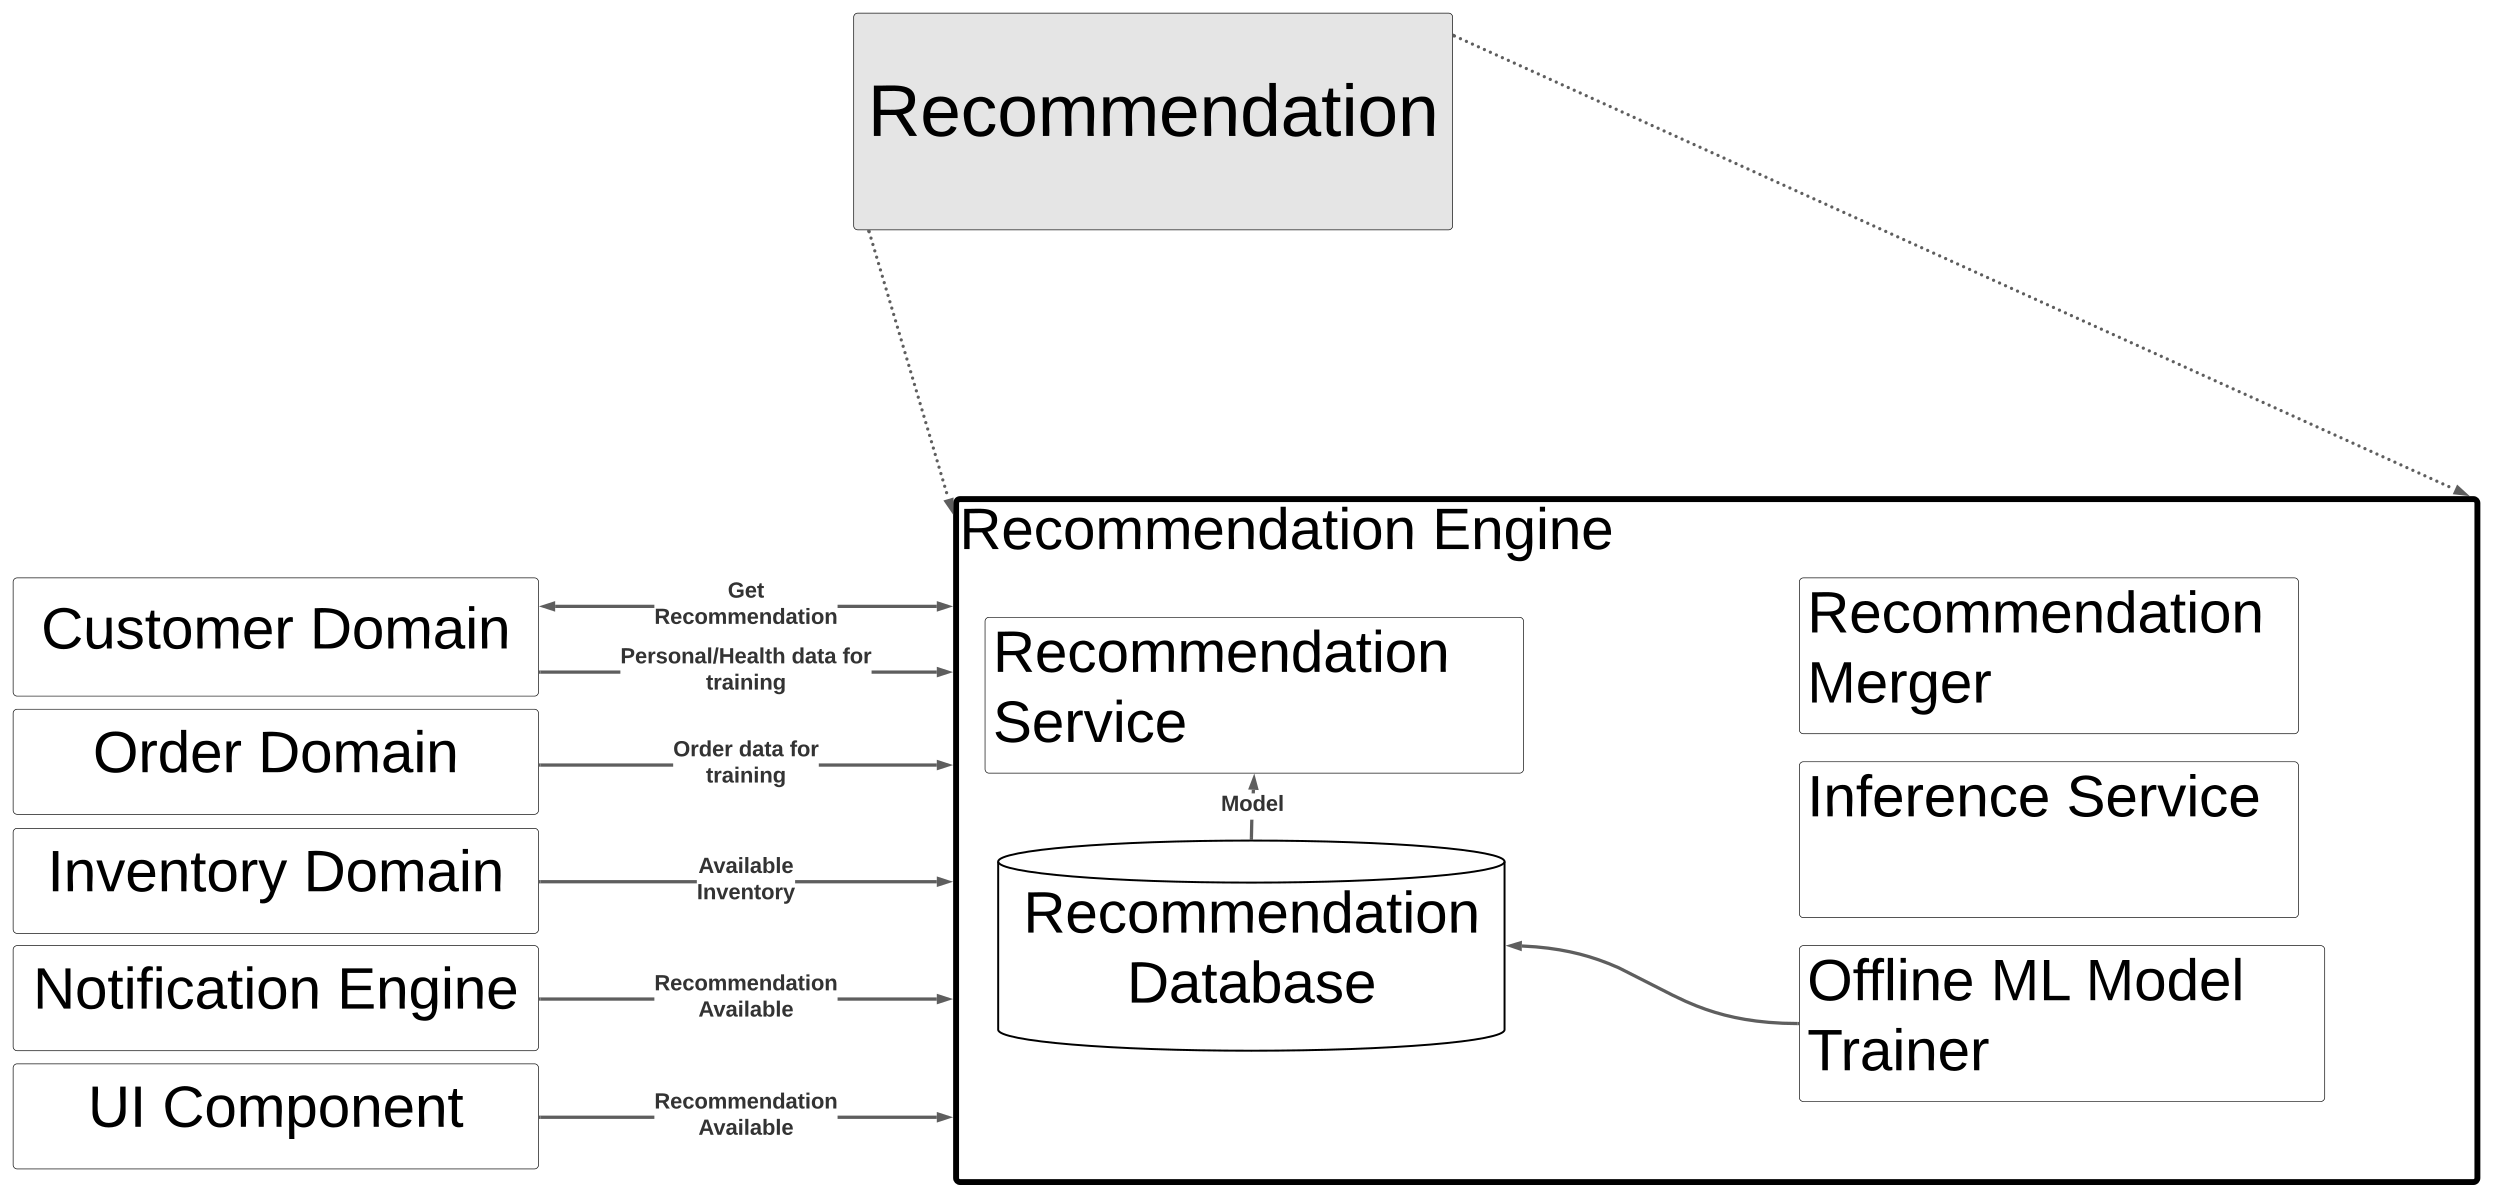 <svg xmlns="http://www.w3.org/2000/svg" xmlns:xlink="http://www.w3.org/1999/xlink" xmlns:lucid="lucid" width="3806.92" height="1820"><g transform="translate(-24340 -15000)" lucid:page-tab-id="WvEKCLo4aHby"><path d="M24000 15000h4500v2000h-4500z" fill="#fff"/><path d="M25640 15026c0-3.3 2.7-6 6-6h900c3.3 0 6 2.7 6 6v318c0 3.3-2.7 6-6 6h-900c-3.3 0-6-2.7-6-6z" stroke="#000" fill="#e5e5e5"/><use xlink:href="#a" transform="matrix(1,0,0,1,25652,15032) translate(9.432 174.951)"/><path d="M25795.9 15766c0-3.3 2.67-6 6-6h2304.6c3.3 0 6 2.7 6 6v1028c0 3.3-2.7 6-6 6h-2304.6c-3.33 0-6-2.7-6-6z" stroke="#000" stroke-width="9" fill="#fff" fill-opacity="0"/><use xlink:href="#b" transform="matrix(1,0,0,1,25800.887,15765) translate(0 71.111)"/><use xlink:href="#c" transform="matrix(1,0,0,1,25800.887,15765) translate(720 71.111)"/><path d="M25665.96 15352.9c0 1.38-1.12 2.5-2.5 2.5s-2.5-1.12-2.5-2.5 1.12-2.5 2.5-2.5 2.5 1.12 2.5 2.5zm2.88 9.7c0 1.37-1.12 2.5-2.5 2.5s-2.5-1.13-2.5-2.5c0-1.4 1.12-2.5 2.5-2.5s2.5 1.1 2.5 2.5zm2.88 9.68c0 1.38-1.12 2.5-2.5 2.5s-2.5-1.12-2.5-2.5c0-1.4 1.12-2.5 2.5-2.5s2.5 1.1 2.5 2.5zm2.88 9.68c0 1.4-1.12 2.5-2.5 2.5s-2.5-1.1-2.5-2.5c0-1.38 1.12-2.5 2.5-2.5s2.5 1.12 2.5 2.5zm2.87 9.7c0 1.37-1.12 2.5-2.5 2.5s-2.5-1.13-2.5-2.5c0-1.4 1.12-2.5 2.5-2.5s2.5 1.1 2.5 2.5zm2.88 9.68c0 1.38-1.12 2.5-2.5 2.5s-2.5-1.12-2.5-2.5 1.12-2.5 2.5-2.5 2.5 1.12 2.5 2.5zm2.88 9.7c0 1.37-1.12 2.5-2.5 2.5s-2.5-1.13-2.5-2.5c0-1.4 1.12-2.5 2.5-2.5s2.5 1.1 2.5 2.5zm2.88 9.68c0 1.38-1.1 2.5-2.5 2.5-1.38 0-2.5-1.12-2.5-2.5s1.12-2.5 2.5-2.5c1.4 0 2.5 1.12 2.5 2.5zm2.88 9.7c0 1.37-1.12 2.5-2.5 2.5s-2.5-1.13-2.5-2.5c0-1.4 1.12-2.5 2.5-2.5s2.5 1.1 2.5 2.5zm2.88 9.68c0 1.38-1.12 2.5-2.5 2.5s-2.5-1.12-2.5-2.5 1.12-2.5 2.5-2.5 2.5 1.12 2.5 2.5zm2.88 9.7c0 1.37-1.12 2.5-2.5 2.5s-2.5-1.13-2.5-2.5c0-1.4 1.12-2.5 2.5-2.5s2.5 1.1 2.5 2.5zm2.87 9.68c0 1.38-1.1 2.5-2.5 2.5-1.37 0-2.5-1.12-2.5-2.5s1.13-2.5 2.5-2.5c1.4 0 2.5 1.12 2.5 2.5zm2.9 9.7c0 1.37-1.13 2.5-2.5 2.5-1.4 0-2.5-1.13-2.5-2.5 0-1.4 1.1-2.5 2.5-2.5 1.37 0 2.5 1.1 2.5 2.5zm2.87 9.68c0 1.38-1.12 2.5-2.5 2.5s-2.5-1.12-2.5-2.5 1.12-2.5 2.5-2.5 2.5 1.12 2.5 2.5zm2.88 9.7c0 1.37-1.12 2.5-2.5 2.5s-2.5-1.13-2.5-2.5c0-1.4 1.12-2.5 2.5-2.5s2.5 1.1 2.5 2.5zm2.87 9.68c0 1.38-1.12 2.5-2.5 2.5s-2.5-1.12-2.5-2.5 1.12-2.5 2.5-2.5 2.5 1.12 2.5 2.5zm2.88 9.7c0 1.37-1.12 2.5-2.5 2.5s-2.5-1.13-2.5-2.5c0-1.4 1.12-2.5 2.5-2.5s2.5 1.1 2.5 2.5zm2.88 9.67c0 1.4-1.12 2.5-2.5 2.5s-2.5-1.1-2.5-2.5c0-1.37 1.12-2.5 2.5-2.5s2.5 1.13 2.5 2.5zm2.88 9.7c0 1.38-1.12 2.5-2.5 2.5-1.4 0-2.5-1.12-2.5-2.5s1.1-2.5 2.5-2.5c1.38 0 2.5 1.12 2.5 2.5zm2.87 9.7c0 1.37-1.12 2.5-2.5 2.5s-2.5-1.13-2.5-2.5c0-1.4 1.12-2.5 2.5-2.5s2.5 1.1 2.5 2.5zm2.88 9.68c0 1.38-1.1 2.5-2.5 2.5-1.37 0-2.5-1.12-2.5-2.5s1.13-2.5 2.5-2.5c1.4 0 2.5 1.12 2.5 2.5zm2.9 9.7c0 1.37-1.13 2.5-2.5 2.5-1.4 0-2.5-1.13-2.5-2.5 0-1.4 1.1-2.5 2.5-2.5 1.37 0 2.5 1.1 2.5 2.5zm2.86 9.68c0 1.38-1.1 2.5-2.5 2.5-1.38 0-2.5-1.12-2.5-2.5s1.12-2.5 2.5-2.5c1.4 0 2.5 1.12 2.5 2.5zm2.88 9.7c0 1.37-1.12 2.5-2.5 2.5s-2.5-1.13-2.5-2.5c0-1.4 1.12-2.5 2.5-2.5s2.5 1.1 2.5 2.5zm2.88 9.68c0 1.38-1.12 2.5-2.5 2.5s-2.5-1.12-2.5-2.5 1.12-2.5 2.5-2.5 2.5 1.12 2.5 2.5zm2.88 9.7c0 1.37-1.12 2.5-2.5 2.5s-2.5-1.13-2.5-2.5c0-1.4 1.12-2.5 2.5-2.5s2.5 1.1 2.5 2.5zm2.87 9.68c0 1.38-1.12 2.5-2.5 2.5s-2.5-1.12-2.5-2.5 1.12-2.5 2.5-2.5 2.5 1.12 2.5 2.5zm2.88 9.7c0 1.37-1.12 2.5-2.5 2.5s-2.5-1.13-2.5-2.5c0-1.4 1.12-2.5 2.5-2.5s2.5 1.1 2.5 2.5zm2.88 9.68c0 1.38-1.12 2.5-2.5 2.5s-2.5-1.12-2.5-2.5 1.12-2.5 2.5-2.5 2.5 1.12 2.5 2.5zm2.88 9.7c0 1.37-1.1 2.5-2.5 2.5-1.37 0-2.5-1.13-2.5-2.5 0-1.4 1.13-2.5 2.5-2.5 1.4 0 2.5 1.1 2.5 2.5zm2.88 9.68c0 1.38-1.12 2.5-2.5 2.5s-2.5-1.12-2.5-2.5c0-1.4 1.12-2.5 2.5-2.5s2.5 1.1 2.5 2.5zm2.88 9.68c0 1.4-1.12 2.5-2.5 2.5s-2.5-1.1-2.5-2.5c0-1.38 1.12-2.5 2.5-2.5s2.5 1.12 2.5 2.5zm2.88 9.7c0 1.37-1.12 2.5-2.5 2.5s-2.5-1.13-2.5-2.5c0-1.4 1.12-2.5 2.5-2.5s2.5 1.1 2.5 2.5zm2.88 9.68c0 1.38-1.12 2.5-2.5 2.5-1.4 0-2.5-1.12-2.5-2.5s1.1-2.5 2.5-2.5c1.38 0 2.5 1.12 2.5 2.5zm2.87 9.7c0 1.37-1.13 2.5-2.5 2.5-1.4 0-2.5-1.13-2.5-2.5 0-1.4 1.1-2.5 2.5-2.5 1.37 0 2.5 1.1 2.5 2.5zm2.87 9.68c0 1.38-1.12 2.5-2.5 2.5s-2.5-1.12-2.5-2.5 1.12-2.5 2.5-2.5 2.5 1.12 2.5 2.5zm2.88 9.7c0 1.37-1.12 2.5-2.5 2.5s-2.5-1.13-2.5-2.5c0-1.4 1.12-2.5 2.5-2.5s2.5 1.1 2.5 2.5zm2.87 9.68c0 1.38-1.1 2.5-2.5 2.5-1.38 0-2.5-1.12-2.5-2.5s1.12-2.5 2.5-2.5c1.4 0 2.5 1.12 2.5 2.5zm2.88 9.7c0 1.37-1.12 2.5-2.5 2.5s-2.5-1.13-2.5-2.5c0-1.4 1.12-2.5 2.5-2.5s2.5 1.1 2.5 2.5zm2.88 9.68c0 1.38-1.12 2.5-2.5 2.5s-2.5-1.12-2.5-2.5 1.12-2.5 2.5-2.5 2.5 1.12 2.5 2.5zm2.88 9.7c0 1.37-1.12 2.5-2.5 2.5s-2.5-1.13-2.5-2.5c0-1.4 1.12-2.5 2.5-2.5s2.5 1.1 2.5 2.5zm2.87 9.68c0 1.38-1.12 2.5-2.5 2.5s-2.5-1.12-2.5-2.5 1.12-2.5 2.5-2.5 2.5 1.12 2.5 2.5z" fill="#5e5e5e"/><path d="M25665.88 15352.25l-4.8 1.42-.94-3.17h5.22z" fill="#5e5e5e"/><path d="M25789.08 15775.92l-8.5-12.36 8.9-2.64z" stroke="#5e5e5e" stroke-width="5" fill="#5e5e5e"/><path d="M26557.28 15054.74c0 1.4-1.12 2.5-2.5 2.5s-2.5-1.1-2.5-2.5c0-1.38 1.12-2.5 2.5-2.5s2.5 1.12 2.5 2.5zm9.12 4.14c0 1.38-1.12 2.5-2.5 2.5s-2.5-1.12-2.5-2.5 1.12-2.5 2.5-2.5 2.5 1.12 2.5 2.5zm9.12 4.13c0 1.4-1.12 2.5-2.5 2.5s-2.5-1.1-2.5-2.5c0-1.37 1.12-2.5 2.5-2.5s2.5 1.13 2.5 2.5zm9.13 4.15c0 1.38-1.12 2.5-2.5 2.5-1.4 0-2.5-1.12-2.5-2.5s1.1-2.5 2.5-2.5c1.38 0 2.5 1.12 2.5 2.5zm9.12 4.13c0 1.38-1.12 2.5-2.5 2.5s-2.5-1.12-2.5-2.5 1.12-2.5 2.5-2.5 2.5 1.12 2.5 2.5zm9.12 4.14c0 1.38-1.13 2.5-2.5 2.5-1.4 0-2.5-1.12-2.5-2.5s1.1-2.5 2.5-2.5c1.37 0 2.5 1.12 2.5 2.5zm9.1 4.13c0 1.38-1.1 2.5-2.5 2.5-1.37 0-2.5-1.12-2.5-2.5s1.13-2.5 2.5-2.5c1.4 0 2.5 1.12 2.5 2.5zm9.14 4.14c0 1.37-1.12 2.5-2.5 2.5s-2.5-1.13-2.5-2.5c0-1.4 1.12-2.5 2.5-2.5s2.5 1.1 2.5 2.5zm9.12 4.12c0 1.38-1.12 2.5-2.5 2.5s-2.5-1.12-2.5-2.5 1.12-2.5 2.5-2.5 2.5 1.12 2.5 2.5zm9.12 4.14c0 1.38-1.12 2.5-2.5 2.5s-2.5-1.12-2.5-2.5 1.12-2.5 2.5-2.5 2.5 1.12 2.5 2.5zm9.12 4.13c0 1.37-1.1 2.5-2.5 2.5-1.38 0-2.5-1.13-2.5-2.5 0-1.4 1.12-2.5 2.5-2.5 1.4 0 2.5 1.1 2.5 2.5zm9.13 4.13c0 1.38-1.12 2.5-2.5 2.5s-2.5-1.12-2.5-2.5 1.12-2.5 2.5-2.5 2.5 1.12 2.5 2.5zm9.12 4.13c0 1.38-1.12 2.5-2.5 2.5s-2.5-1.12-2.5-2.5 1.12-2.5 2.5-2.5 2.5 1.12 2.5 2.5zm9.12 4.14c0 1.38-1.12 2.5-2.5 2.5s-2.5-1.12-2.5-2.5 1.12-2.5 2.5-2.5 2.5 1.12 2.5 2.5zm9.13 4.13c0 1.38-1.12 2.5-2.5 2.5s-2.5-1.12-2.5-2.5 1.12-2.5 2.5-2.5 2.5 1.12 2.5 2.5zm9.12 4.14c0 1.38-1.12 2.5-2.5 2.5s-2.5-1.12-2.5-2.5c0-1.4 1.12-2.5 2.5-2.5s2.5 1.1 2.5 2.5zm9.12 4.13c0 1.38-1.12 2.5-2.5 2.5s-2.5-1.12-2.5-2.5 1.12-2.5 2.5-2.5 2.5 1.12 2.5 2.5zm9.12 4.13c0 1.4-1.12 2.5-2.5 2.5s-2.5-1.1-2.5-2.5c0-1.38 1.12-2.5 2.5-2.5s2.5 1.12 2.5 2.5zm9.13 4.14c0 1.38-1.13 2.5-2.5 2.5-1.4 0-2.5-1.12-2.5-2.5s1.1-2.5 2.5-2.5c1.37 0 2.5 1.12 2.5 2.5zm9.1 4.13c0 1.38-1.1 2.5-2.5 2.5-1.37 0-2.5-1.12-2.5-2.5s1.13-2.5 2.5-2.5c1.4 0 2.5 1.12 2.5 2.5zm9.13 4.14c0 1.38-1.12 2.5-2.5 2.5s-2.5-1.12-2.5-2.5 1.12-2.5 2.5-2.5 2.5 1.12 2.5 2.5zm9.13 4.13c0 1.38-1.12 2.5-2.5 2.5-1.4 0-2.5-1.12-2.5-2.5s1.1-2.5 2.5-2.5c1.38 0 2.5 1.12 2.5 2.5zm9.12 4.14c0 1.4-1.12 2.5-2.5 2.5s-2.5-1.1-2.5-2.5c0-1.37 1.12-2.5 2.5-2.5s2.5 1.13 2.5 2.5zm9.12 4.14c0 1.38-1.12 2.5-2.5 2.5s-2.5-1.12-2.5-2.5 1.12-2.5 2.5-2.5 2.5 1.12 2.5 2.5zm9.12 4.14c0 1.38-1.12 2.5-2.5 2.5s-2.5-1.12-2.5-2.5 1.12-2.5 2.5-2.5 2.5 1.12 2.5 2.5zm9.13 4.13c0 1.4-1.12 2.5-2.5 2.5s-2.5-1.1-2.5-2.5c0-1.37 1.12-2.5 2.5-2.5s2.5 1.13 2.5 2.5zm9.12 4.15c0 1.38-1.12 2.5-2.5 2.5s-2.5-1.12-2.5-2.5 1.12-2.5 2.5-2.5 2.5 1.12 2.5 2.5zm9.12 4.13c0 1.38-1.13 2.5-2.5 2.5-1.4 0-2.5-1.12-2.5-2.5s1.1-2.5 2.5-2.5c1.37 0 2.5 1.12 2.5 2.5zm9.1 4.14c0 1.38-1.1 2.5-2.5 2.5-1.37 0-2.5-1.12-2.5-2.5s1.13-2.5 2.5-2.5c1.4 0 2.5 1.12 2.5 2.5zm9.14 4.13c0 1.38-1.12 2.5-2.5 2.5s-2.5-1.12-2.5-2.5 1.12-2.5 2.5-2.5 2.5 1.12 2.5 2.5zm9.12 4.14c0 1.37-1.12 2.5-2.5 2.5s-2.5-1.13-2.5-2.5c0-1.4 1.12-2.5 2.5-2.5s2.5 1.1 2.5 2.5zm9.12 4.12c0 1.38-1.12 2.5-2.5 2.5s-2.5-1.12-2.5-2.5 1.12-2.5 2.5-2.5 2.5 1.12 2.5 2.5zm9.13 4.14c0 1.38-1.1 2.5-2.5 2.5-1.37 0-2.5-1.12-2.5-2.5 0-1.4 1.13-2.5 2.5-2.5 1.4 0 2.5 1.1 2.5 2.5zm9.13 4.13c0 1.37-1.12 2.5-2.5 2.5s-2.5-1.13-2.5-2.5c0-1.4 1.12-2.5 2.5-2.5s2.5 1.1 2.5 2.5zm9.12 4.12c0 1.4-1.12 2.5-2.5 2.5s-2.5-1.1-2.5-2.5c0-1.38 1.12-2.5 2.5-2.5s2.5 1.12 2.5 2.5zm9.12 4.14c0 1.38-1.12 2.5-2.5 2.5s-2.5-1.12-2.5-2.5 1.12-2.5 2.5-2.5 2.5 1.12 2.5 2.5zm9.13 4.13c0 1.37-1.12 2.5-2.5 2.5s-2.5-1.13-2.5-2.5c0-1.4 1.12-2.5 2.5-2.5s2.5 1.1 2.5 2.5zm9.12 4.13c0 1.38-1.12 2.5-2.5 2.5s-2.5-1.12-2.5-2.5 1.12-2.5 2.5-2.5 2.5 1.12 2.5 2.5zm9.12 4.13c0 1.38-1.12 2.5-2.5 2.5s-2.5-1.12-2.5-2.5 1.12-2.5 2.5-2.5 2.5 1.12 2.5 2.5zm9.13 4.14c0 1.38-1.12 2.5-2.5 2.5-1.4 0-2.5-1.12-2.5-2.5s1.1-2.5 2.5-2.5c1.38 0 2.5 1.12 2.5 2.5zm9.12 4.13c0 1.38-1.13 2.5-2.5 2.5-1.4 0-2.5-1.12-2.5-2.5s1.1-2.5 2.5-2.5c1.37 0 2.5 1.12 2.5 2.5zm9.1 4.14c0 1.38-1.1 2.5-2.5 2.5-1.37 0-2.5-1.12-2.5-2.5s1.13-2.5 2.5-2.5c1.4 0 2.5 1.12 2.5 2.5zm9.13 4.13c0 1.38-1.12 2.5-2.5 2.5s-2.5-1.12-2.5-2.5 1.12-2.5 2.5-2.5 2.5 1.12 2.5 2.5zm9.13 4.14c0 1.38-1.12 2.5-2.5 2.5s-2.5-1.12-2.5-2.5 1.12-2.5 2.5-2.5 2.5 1.12 2.5 2.5zm9.12 4.13c0 1.38-1.12 2.5-2.5 2.5s-2.5-1.12-2.5-2.5 1.12-2.5 2.5-2.5 2.5 1.12 2.5 2.5zm9.12 4.14c0 1.4-1.12 2.5-2.5 2.5s-2.5-1.1-2.5-2.5c0-1.37 1.12-2.5 2.5-2.5s2.5 1.13 2.5 2.5zm9.12 4.14c0 1.38-1.1 2.5-2.5 2.5-1.38 0-2.5-1.12-2.5-2.5s1.12-2.5 2.5-2.5c1.4 0 2.5 1.12 2.5 2.5zm9.13 4.14c0 1.38-1.12 2.5-2.5 2.5s-2.5-1.12-2.5-2.5c0-1.4 1.12-2.5 2.5-2.5s2.5 1.1 2.5 2.5zm9.12 4.13c0 1.4-1.12 2.5-2.5 2.5s-2.5-1.1-2.5-2.5c0-1.37 1.12-2.5 2.5-2.5s2.5 1.13 2.5 2.5zm9.12 4.14c0 1.4-1.13 2.5-2.5 2.5-1.4 0-2.5-1.1-2.5-2.5 0-1.38 1.1-2.5 2.5-2.5 1.37 0 2.5 1.12 2.5 2.5zm9.12 4.14c0 1.38-1.12 2.5-2.5 2.5-1.4 0-2.5-1.12-2.5-2.5s1.1-2.5 2.5-2.5c1.38 0 2.5 1.12 2.5 2.5zm9.12 4.13c0 1.4-1.12 2.5-2.5 2.5s-2.5-1.1-2.5-2.5c0-1.37 1.12-2.5 2.5-2.5s2.5 1.13 2.5 2.5zm9.12 4.15c0 1.38-1.12 2.5-2.5 2.5s-2.5-1.12-2.5-2.5 1.12-2.5 2.5-2.5 2.5 1.12 2.5 2.5zm9.12 4.13c0 1.38-1.12 2.5-2.5 2.5s-2.5-1.12-2.5-2.5 1.12-2.5 2.5-2.5 2.5 1.12 2.5 2.5zm9.13 4.14c0 1.38-1.1 2.5-2.5 2.5-1.37 0-2.5-1.12-2.5-2.5s1.13-2.5 2.5-2.5c1.4 0 2.5 1.12 2.5 2.5zm9.13 4.13c0 1.38-1.12 2.5-2.5 2.5s-2.5-1.12-2.5-2.5 1.12-2.5 2.5-2.5 2.5 1.12 2.5 2.5zm9.12 4.14c0 1.37-1.12 2.5-2.5 2.5s-2.5-1.13-2.5-2.5c0-1.4 1.12-2.5 2.5-2.5s2.5 1.1 2.5 2.5zm9.13 4.12c0 1.38-1.12 2.5-2.5 2.5-1.4 0-2.5-1.12-2.5-2.5s1.1-2.5 2.5-2.5c1.38 0 2.5 1.12 2.5 2.5zm9.12 4.14c0 1.38-1.12 2.5-2.5 2.5s-2.5-1.12-2.5-2.5 1.12-2.5 2.5-2.5 2.5 1.12 2.5 2.5zm9.12 4.13c0 1.37-1.12 2.5-2.5 2.5s-2.5-1.13-2.5-2.5c0-1.4 1.12-2.5 2.5-2.5s2.5 1.1 2.5 2.5zm9.12 4.13c0 1.38-1.12 2.5-2.5 2.5s-2.5-1.12-2.5-2.5 1.12-2.5 2.5-2.5 2.5 1.12 2.5 2.5zm9.13 4.13c0 1.38-1.12 2.5-2.5 2.5s-2.5-1.12-2.5-2.5 1.12-2.5 2.5-2.5 2.5 1.12 2.5 2.5zm9.12 4.14c0 1.38-1.13 2.5-2.5 2.5-1.4 0-2.5-1.12-2.5-2.5s1.1-2.5 2.5-2.5c1.37 0 2.5 1.12 2.5 2.5zm9.1 4.13c0 1.38-1.1 2.5-2.5 2.5-1.37 0-2.5-1.12-2.5-2.5s1.13-2.5 2.5-2.5c1.4 0 2.5 1.12 2.5 2.5zm9.13 4.14c0 1.38-1.1 2.5-2.5 2.5-1.38 0-2.5-1.12-2.5-2.5 0-1.4 1.12-2.5 2.5-2.5 1.4 0 2.5 1.1 2.5 2.5zm9.13 4.13c0 1.38-1.12 2.5-2.5 2.5s-2.5-1.12-2.5-2.5 1.12-2.5 2.5-2.5 2.5 1.12 2.5 2.5zm9.12 4.13c0 1.4-1.12 2.5-2.5 2.5s-2.5-1.1-2.5-2.5c0-1.38 1.12-2.5 2.5-2.5s2.5 1.12 2.5 2.5zm9.12 4.14c0 1.38-1.12 2.5-2.5 2.5s-2.5-1.12-2.5-2.5 1.12-2.5 2.5-2.5 2.5 1.12 2.5 2.5zm9.13 4.13c0 1.38-1.12 2.5-2.5 2.5-1.4 0-2.5-1.12-2.5-2.5s1.1-2.5 2.5-2.5c1.38 0 2.5 1.12 2.5 2.5zm9.12 4.14c0 1.38-1.12 2.5-2.5 2.5s-2.5-1.12-2.5-2.5 1.12-2.5 2.5-2.5 2.5 1.12 2.5 2.5zm9.12 4.13c0 1.38-1.12 2.5-2.5 2.5s-2.5-1.12-2.5-2.5 1.12-2.5 2.5-2.5 2.5 1.12 2.5 2.5zm9.12 4.14c0 1.4-1.13 2.5-2.5 2.5-1.4 0-2.5-1.1-2.5-2.5 0-1.37 1.1-2.5 2.5-2.5 1.37 0 2.5 1.13 2.5 2.5zm9.12 4.14c0 1.38-1.12 2.5-2.5 2.5s-2.5-1.12-2.5-2.5 1.12-2.5 2.5-2.5 2.5 1.12 2.5 2.5zm9.12 4.14c0 1.38-1.12 2.5-2.5 2.5s-2.5-1.12-2.5-2.5 1.12-2.5 2.5-2.5 2.5 1.12 2.5 2.5zm9.12 4.13c0 1.4-1.12 2.5-2.5 2.5s-2.5-1.1-2.5-2.5c0-1.37 1.12-2.5 2.5-2.5s2.5 1.13 2.5 2.5zm9.12 4.15c0 1.38-1.1 2.5-2.5 2.5-1.38 0-2.5-1.12-2.5-2.5s1.12-2.5 2.5-2.5c1.4 0 2.5 1.12 2.5 2.5zm9.13 4.13c0 1.38-1.1 2.5-2.5 2.5-1.37 0-2.5-1.12-2.5-2.5s1.13-2.5 2.5-2.5c1.4 0 2.5 1.12 2.5 2.5zm9.13 4.14c0 1.38-1.12 2.5-2.5 2.5s-2.5-1.12-2.5-2.5 1.12-2.5 2.5-2.5 2.5 1.12 2.5 2.5zm9.12 4.13c0 1.38-1.12 2.5-2.5 2.5s-2.5-1.12-2.5-2.5 1.12-2.5 2.5-2.5 2.5 1.12 2.5 2.5zm9.13 4.14c0 1.37-1.12 2.5-2.5 2.5s-2.5-1.13-2.5-2.5c0-1.4 1.12-2.5 2.5-2.5s2.5 1.1 2.5 2.5zm9.12 4.12c0 1.38-1.12 2.5-2.5 2.5s-2.5-1.12-2.5-2.5 1.12-2.5 2.5-2.5 2.5 1.12 2.5 2.5zm9.12 4.14c0 1.38-1.12 2.5-2.5 2.5s-2.5-1.12-2.5-2.5c0-1.4 1.12-2.5 2.5-2.5s2.5 1.1 2.5 2.5zm9.12 4.13c0 1.37-1.1 2.5-2.5 2.5-1.38 0-2.5-1.13-2.5-2.5 0-1.4 1.12-2.5 2.5-2.5 1.4 0 2.5 1.1 2.5 2.5zm9.13 4.12c0 1.4-1.12 2.5-2.5 2.5s-2.5-1.1-2.5-2.5c0-1.38 1.12-2.5 2.5-2.5s2.5 1.12 2.5 2.5zm9.12 4.14c0 1.38-1.13 2.5-2.5 2.5-1.4 0-2.5-1.12-2.5-2.5s1.1-2.5 2.5-2.5c1.37 0 2.5 1.12 2.5 2.5zm9.1 4.13c0 1.37-1.1 2.5-2.5 2.5-1.37 0-2.5-1.13-2.5-2.5 0-1.4 1.13-2.5 2.5-2.5 1.4 0 2.5 1.1 2.5 2.5zm9.14 4.13c0 1.38-1.12 2.5-2.5 2.5-1.4 0-2.5-1.12-2.5-2.5s1.1-2.5 2.5-2.5c1.38 0 2.5 1.12 2.5 2.5zm9.12 4.13c0 1.38-1.12 2.5-2.5 2.5s-2.5-1.12-2.5-2.5 1.12-2.5 2.5-2.5 2.5 1.12 2.5 2.5zm9.12 4.14c0 1.38-1.12 2.5-2.5 2.5s-2.5-1.12-2.5-2.5 1.12-2.5 2.5-2.5 2.5 1.12 2.5 2.5zm9.12 4.13c0 1.38-1.12 2.5-2.5 2.5s-2.5-1.12-2.5-2.5 1.12-2.5 2.5-2.5 2.5 1.12 2.5 2.5zm9.13 4.14c0 1.38-1.12 2.5-2.5 2.5s-2.5-1.12-2.5-2.5 1.12-2.5 2.5-2.5 2.5 1.12 2.5 2.5zm9.12 4.13c0 1.38-1.12 2.5-2.5 2.5s-2.5-1.12-2.5-2.5 1.12-2.5 2.5-2.5 2.5 1.12 2.5 2.5zm9.12 4.14c0 1.38-1.12 2.5-2.5 2.5s-2.5-1.12-2.5-2.5 1.12-2.5 2.5-2.5 2.5 1.12 2.5 2.5zm9.12 4.13c0 1.38-1.12 2.5-2.5 2.5-1.4 0-2.5-1.12-2.5-2.5s1.1-2.5 2.5-2.5c1.38 0 2.5 1.12 2.5 2.5zm9.12 4.14c0 1.4-1.12 2.5-2.5 2.5s-2.5-1.1-2.5-2.5c0-1.37 1.12-2.5 2.5-2.5s2.5 1.13 2.5 2.5zm9.12 4.14c0 1.38-1.12 2.5-2.5 2.5s-2.5-1.12-2.5-2.5 1.12-2.5 2.5-2.5 2.5 1.12 2.5 2.5zm9.12 4.14c0 1.38-1.12 2.5-2.5 2.5s-2.5-1.12-2.5-2.5 1.12-2.5 2.5-2.5 2.5 1.12 2.5 2.5zm9.13 4.13c0 1.4-1.13 2.5-2.5 2.5-1.4 0-2.5-1.1-2.5-2.5 0-1.37 1.1-2.5 2.5-2.5 1.37 0 2.5 1.13 2.5 2.5zm9.1 4.15c0 1.38-1.1 2.5-2.5 2.5-1.37 0-2.5-1.12-2.5-2.5 0-1.4 1.13-2.5 2.5-2.5 1.4 0 2.5 1.1 2.5 2.5zm9.13 4.13c0 1.38-1.12 2.5-2.5 2.5s-2.5-1.12-2.5-2.5 1.12-2.5 2.5-2.5 2.5 1.12 2.5 2.5zm9.12 4.13c0 1.4-1.1 2.5-2.5 2.5-1.38 0-2.5-1.1-2.5-2.5 0-1.37 1.12-2.5 2.5-2.5 1.4 0 2.5 1.13 2.5 2.5zm9.13 4.15c0 1.38-1.12 2.5-2.5 2.5s-2.5-1.12-2.5-2.5 1.12-2.5 2.5-2.5 2.5 1.12 2.5 2.5zm9.12 4.13c0 1.38-1.12 2.5-2.5 2.5s-2.5-1.12-2.5-2.5 1.12-2.5 2.5-2.5 2.5 1.12 2.5 2.5zm9.12 4.14c0 1.38-1.12 2.5-2.5 2.5s-2.5-1.12-2.5-2.5 1.12-2.5 2.5-2.5 2.5 1.12 2.5 2.5zm9.13 4.13c0 1.38-1.12 2.5-2.5 2.5-1.4 0-2.5-1.12-2.5-2.5s1.1-2.5 2.5-2.5c1.38 0 2.5 1.12 2.5 2.5zm9.12 4.14c0 1.37-1.12 2.5-2.5 2.5s-2.5-1.13-2.5-2.5c0-1.4 1.12-2.5 2.5-2.5s2.5 1.1 2.5 2.5zm9.12 4.12c0 1.38-1.13 2.5-2.5 2.5-1.4 0-2.5-1.12-2.5-2.5s1.1-2.5 2.5-2.5c1.37 0 2.5 1.12 2.5 2.5zm9.1 4.14c0 1.38-1.1 2.5-2.5 2.5-1.37 0-2.5-1.12-2.5-2.5s1.13-2.5 2.5-2.5c1.4 0 2.5 1.12 2.5 2.5zm9.14 4.13c0 1.37-1.12 2.5-2.5 2.5s-2.5-1.13-2.5-2.5c0-1.4 1.12-2.5 2.5-2.5s2.5 1.1 2.5 2.5zm9.12 4.13c0 1.38-1.12 2.5-2.5 2.5s-2.5-1.12-2.5-2.5 1.12-2.5 2.5-2.5 2.5 1.12 2.5 2.5zm9.12 4.13c0 1.38-1.12 2.5-2.5 2.5s-2.5-1.12-2.5-2.5 1.12-2.5 2.5-2.5 2.5 1.12 2.5 2.5zm9.12 4.14c0 1.38-1.1 2.5-2.5 2.5-1.38 0-2.5-1.12-2.5-2.5s1.12-2.5 2.5-2.5c1.4 0 2.5 1.12 2.5 2.5zm9.13 4.13c0 1.38-1.12 2.5-2.5 2.5s-2.5-1.12-2.5-2.5 1.12-2.5 2.5-2.5 2.5 1.12 2.5 2.5zm9.12 4.14c0 1.38-1.12 2.5-2.5 2.5s-2.5-1.12-2.5-2.5c0-1.4 1.12-2.5 2.5-2.5s2.5 1.1 2.5 2.5zm9.12 4.13c0 1.38-1.12 2.5-2.5 2.5s-2.5-1.12-2.5-2.5 1.12-2.5 2.5-2.5 2.5 1.12 2.5 2.5zm9.13 4.13c0 1.4-1.12 2.5-2.5 2.5s-2.5-1.1-2.5-2.5c0-1.38 1.12-2.5 2.5-2.5s2.5 1.12 2.5 2.5zm9.12 4.14c0 1.38-1.12 2.5-2.5 2.5s-2.5-1.12-2.5-2.5 1.12-2.5 2.5-2.5 2.5 1.12 2.5 2.5zm9.12 4.13c0 1.4-1.12 2.5-2.5 2.5s-2.5-1.1-2.5-2.5c0-1.38 1.12-2.5 2.5-2.5s2.5 1.12 2.5 2.5zm9.12 4.14c0 1.38-1.12 2.5-2.5 2.5s-2.5-1.12-2.5-2.5 1.12-2.5 2.5-2.5 2.5 1.12 2.5 2.5zm9.13 4.13c0 1.38-1.13 2.5-2.5 2.5-1.4 0-2.5-1.12-2.5-2.5s1.1-2.5 2.5-2.5c1.37 0 2.5 1.12 2.5 2.5zm9.1 4.14c0 1.4-1.1 2.5-2.5 2.5-1.37 0-2.5-1.1-2.5-2.5 0-1.37 1.13-2.5 2.5-2.5 1.4 0 2.5 1.13 2.5 2.5zm9.13 4.14c0 1.38-1.12 2.5-2.5 2.5s-2.5-1.12-2.5-2.5 1.12-2.5 2.5-2.5 2.5 1.12 2.5 2.5zm9.13 4.14c0 1.38-1.12 2.5-2.5 2.5-1.4 0-2.5-1.12-2.5-2.5s1.1-2.5 2.5-2.5c1.38 0 2.5 1.12 2.5 2.5zm9.12 4.13c0 1.4-1.12 2.5-2.5 2.5s-2.5-1.1-2.5-2.5c0-1.37 1.12-2.5 2.5-2.5s2.5 1.13 2.5 2.5zm9.12 4.15c0 1.38-1.12 2.5-2.5 2.5s-2.5-1.12-2.5-2.5 1.12-2.5 2.5-2.5 2.5 1.12 2.5 2.5zm9.12 4.13c0 1.38-1.12 2.5-2.5 2.5s-2.5-1.12-2.5-2.5 1.12-2.5 2.5-2.5 2.5 1.12 2.5 2.5zm9.13 4.14c0 1.38-1.12 2.5-2.5 2.5s-2.5-1.12-2.5-2.5 1.12-2.5 2.5-2.5 2.5 1.12 2.5 2.5zm9.12 4.13c0 1.38-1.12 2.5-2.5 2.5s-2.5-1.12-2.5-2.5 1.12-2.5 2.5-2.5 2.5 1.12 2.5 2.5zm9.12 4.14c0 1.37-1.13 2.5-2.5 2.5-1.4 0-2.5-1.13-2.5-2.5 0-1.4 1.1-2.5 2.5-2.5 1.37 0 2.5 1.1 2.5 2.5zm9.1 4.12c0 1.38-1.1 2.5-2.5 2.5-1.37 0-2.5-1.12-2.5-2.5s1.13-2.5 2.5-2.5c1.4 0 2.5 1.12 2.5 2.5zm9.14 4.14c0 1.38-1.12 2.5-2.5 2.5s-2.5-1.12-2.5-2.5c0-1.4 1.12-2.5 2.5-2.5s2.5 1.1 2.5 2.5zm9.12 4.13c0 1.37-1.12 2.5-2.5 2.5s-2.5-1.13-2.5-2.5c0-1.4 1.12-2.5 2.5-2.5s2.5 1.1 2.5 2.5zm9.12 4.12c0 1.4-1.12 2.5-2.5 2.5s-2.5-1.1-2.5-2.5c0-1.38 1.12-2.5 2.5-2.5s2.5 1.12 2.5 2.5zm9.13 4.14c0 1.38-1.1 2.5-2.5 2.5-1.37 0-2.5-1.12-2.5-2.5s1.13-2.5 2.5-2.5c1.4 0 2.5 1.12 2.5 2.5zm9.13 4.13c0 1.37-1.12 2.5-2.5 2.5s-2.5-1.13-2.5-2.5c0-1.4 1.12-2.5 2.5-2.5s2.5 1.1 2.5 2.5zm9.12 4.13c0 1.38-1.12 2.5-2.5 2.5s-2.5-1.12-2.5-2.5 1.12-2.5 2.5-2.5 2.5 1.12 2.5 2.5zm9.12 4.13c0 1.38-1.12 2.5-2.5 2.5s-2.5-1.12-2.5-2.5 1.12-2.5 2.5-2.5 2.5 1.12 2.5 2.5zm9.13 4.14c0 1.38-1.12 2.5-2.5 2.5s-2.5-1.12-2.5-2.5 1.12-2.5 2.5-2.5 2.5 1.12 2.5 2.5zm9.12 4.13c0 1.38-1.12 2.5-2.5 2.5s-2.5-1.12-2.5-2.5 1.12-2.5 2.5-2.5 2.5 1.12 2.5 2.5zm9.12 4.14c0 1.38-1.12 2.5-2.5 2.5s-2.5-1.12-2.5-2.5 1.12-2.5 2.5-2.5 2.5 1.12 2.5 2.5zm9.13 4.13c0 1.38-1.12 2.5-2.5 2.5-1.4 0-2.5-1.12-2.5-2.5s1.1-2.5 2.5-2.5c1.38 0 2.5 1.12 2.5 2.5zm9.12 4.14c0 1.38-1.13 2.5-2.5 2.5-1.4 0-2.5-1.12-2.5-2.5s1.1-2.5 2.5-2.5c1.37 0 2.5 1.12 2.5 2.5zm9.1 4.13c0 1.38-1.1 2.5-2.5 2.5-1.37 0-2.5-1.12-2.5-2.5s1.13-2.5 2.5-2.5c1.4 0 2.5 1.12 2.5 2.5zm9.13 4.14c0 1.4-1.12 2.5-2.5 2.5s-2.5-1.1-2.5-2.5c0-1.37 1.12-2.5 2.5-2.5s2.5 1.13 2.5 2.5zm9.13 4.14c0 1.38-1.12 2.5-2.5 2.5s-2.5-1.12-2.5-2.5 1.12-2.5 2.5-2.5 2.5 1.12 2.5 2.5zm9.12 4.14c0 1.38-1.12 2.5-2.5 2.5s-2.5-1.12-2.5-2.5 1.12-2.5 2.5-2.5 2.5 1.12 2.5 2.5zm9.12 4.13c0 1.4-1.12 2.5-2.5 2.5s-2.5-1.1-2.5-2.5c0-1.37 1.12-2.5 2.5-2.5s2.5 1.13 2.5 2.5zm9.12 4.15c0 1.38-1.1 2.5-2.5 2.5-1.38 0-2.5-1.12-2.5-2.5 0-1.4 1.12-2.5 2.5-2.5 1.4 0 2.5 1.1 2.5 2.5zm9.13 4.13c0 1.38-1.12 2.5-2.5 2.5s-2.5-1.12-2.5-2.5 1.12-2.5 2.5-2.5 2.5 1.12 2.5 2.5zm9.12 4.13c0 1.4-1.12 2.5-2.5 2.5s-2.5-1.1-2.5-2.5c0-1.37 1.12-2.5 2.5-2.5s2.5 1.13 2.5 2.5zm9.12 4.15c0 1.38-1.13 2.5-2.5 2.5-1.4 0-2.5-1.12-2.5-2.5s1.1-2.5 2.5-2.5c1.37 0 2.5 1.12 2.5 2.5zm9.12 4.13c0 1.38-1.12 2.5-2.5 2.5-1.4 0-2.5-1.12-2.5-2.5s1.1-2.5 2.5-2.5c1.38 0 2.5 1.12 2.5 2.5zm9.12 4.14c0 1.38-1.12 2.5-2.5 2.5s-2.5-1.12-2.5-2.5 1.12-2.5 2.5-2.5 2.5 1.12 2.5 2.5zm9.12 4.13c0 1.38-1.12 2.5-2.5 2.5s-2.5-1.12-2.5-2.5 1.12-2.5 2.5-2.5 2.5 1.12 2.5 2.5zm9.12 4.14c0 1.37-1.12 2.5-2.5 2.5s-2.5-1.13-2.5-2.5c0-1.4 1.12-2.5 2.5-2.5s2.5 1.1 2.5 2.5zm9.13 4.12c0 1.38-1.1 2.5-2.5 2.5-1.37 0-2.5-1.12-2.5-2.5s1.13-2.5 2.5-2.5c1.4 0 2.5 1.12 2.5 2.5zm9.13 4.14c0 1.38-1.12 2.5-2.5 2.5s-2.5-1.12-2.5-2.5 1.12-2.5 2.5-2.5 2.5 1.12 2.5 2.5zm9.12 4.13c0 1.37-1.12 2.5-2.5 2.5s-2.5-1.13-2.5-2.5c0-1.4 1.12-2.5 2.5-2.5s2.5 1.1 2.5 2.5zm9.13 4.13c0 1.38-1.12 2.5-2.5 2.5-1.4 0-2.5-1.12-2.5-2.5s1.1-2.5 2.5-2.5c1.38 0 2.5 1.12 2.5 2.5zm9.12 4.13c0 1.38-1.12 2.5-2.5 2.5s-2.5-1.12-2.5-2.5 1.12-2.5 2.5-2.5 2.5 1.12 2.5 2.5zm9.12 4.14c0 1.38-1.12 2.5-2.5 2.5s-2.5-1.12-2.5-2.5 1.12-2.5 2.5-2.5 2.5 1.12 2.5 2.5zm9.12 4.13c0 1.38-1.12 2.5-2.5 2.5s-2.5-1.12-2.5-2.5 1.12-2.5 2.5-2.5 2.5 1.12 2.5 2.5zm9.13 4.14c0 1.38-1.12 2.5-2.5 2.5s-2.5-1.12-2.5-2.5 1.12-2.5 2.5-2.5 2.5 1.12 2.5 2.5zm9.12 4.13c0 1.38-1.13 2.5-2.5 2.5-1.4 0-2.5-1.12-2.5-2.5s1.1-2.5 2.5-2.5c1.37 0 2.5 1.12 2.5 2.5zm9.1 4.14c0 1.38-1.1 2.5-2.5 2.5-1.37 0-2.5-1.12-2.5-2.5 0-1.4 1.13-2.5 2.5-2.5 1.4 0 2.5 1.1 2.5 2.5zm9.13 4.13c0 1.38-1.1 2.5-2.5 2.5-1.38 0-2.5-1.12-2.5-2.5s1.12-2.5 2.5-2.5c1.4 0 2.5 1.12 2.5 2.5zm9.13 4.13c0 1.4-1.12 2.5-2.5 2.5s-2.5-1.1-2.5-2.5c0-1.38 1.12-2.5 2.5-2.5s2.5 1.12 2.5 2.5z" fill="#5e5e5e"/><path d="M26555.87 15052.5l-2.07 4.55-1.3-.6v-5.48z" fill="#5e5e5e"/><path d="M28093.55 15752.16l-14.9-1.67 3.82-8.45z" stroke="#5e5e5e" stroke-width="5" fill="#5e5e5e"/><path d="M27080 16446c0-3.3 2.7-6 6-6h788c3.3 0 6 2.7 6 6v225.33c0 3.32-2.7 6-6 6h-788c-3.3 0-6-2.68-6-6z" stroke="#000" fill="#fff"/><use xlink:href="#d" transform="matrix(1,0,0,1,27092,16452) translate(0 71.111)"/><use xlink:href="#e" transform="matrix(1,0,0,1,27092,16452) translate(279.259 71.111)"/><use xlink:href="#f" transform="matrix(1,0,0,1,27092,16452) translate(423.951 71.111)"/><use xlink:href="#g" transform="matrix(1,0,0,1,27092,16452) translate(0 177.778)"/><path d="M24360 15886c0-3.3 2.7-6 6-6h788c3.3 0 6 2.7 6 6v168c0 3.3-2.7 6-6 6h-788c-3.3 0-6-2.7-6-6z" stroke="#000" fill="#fff"/><use xlink:href="#h" transform="matrix(1,0,0,1,24372,15892) translate(30.716 95.486)"/><use xlink:href="#i" transform="matrix(1,0,0,1,24372,15892) translate(439.852 95.486)"/><path d="M24360 16086c0-3.3 2.7-6 6-6h788c3.3 0 6 2.7 6 6v148c0 3.3-2.7 6-6 6h-788c-3.3 0-6-2.7-6-6z" stroke="#000" fill="#fff"/><use xlink:href="#j" transform="matrix(1,0,0,1,24372,16092) translate(109.605 83.861)"/><use xlink:href="#i" transform="matrix(1,0,0,1,24372,16092) translate(360.963 83.861)"/><path d="M24360 16267.33c0-3.3 2.7-6 6-6h788c3.3 0 6 2.7 6 6v148c0 3.32-2.7 6-6 6h-788c-3.3 0-6-2.68-6-6z" stroke="#000" fill="#fff"/><use xlink:href="#k" transform="matrix(1,0,0,1,24372,16273.333) translate(40.346 83.861)"/><use xlink:href="#i" transform="matrix(1,0,0,1,24372,16273.333) translate(430.222 83.861)"/><path d="M25284.7 16025.94H25163v-5h121.7zm481.83 0h-99.33v-5h99.33z" fill="#5e5e5e"/><path d="M25163.07 16025.94h-2.57v-5h2.57zM25783.3 16023.44l-14.27 4.63v-9.27z" fill="#5e5e5e"/><path d="M25791.4 16023.44l-24.87 8.07v-16.14zm-19.87 1.2l3.68-1.2-3.67-1.2z" fill="#5e5e5e"/><use xlink:href="#l" transform="matrix(1,0,0,1,25284.698,15983.436) translate(0.005 26.667)"/><use xlink:href="#m" transform="matrix(1,0,0,1,25284.698,15983.436) translate(260.653 26.667)"/><use xlink:href="#n" transform="matrix(1,0,0,1,25284.698,15983.436) translate(338.246 26.667)"/><use xlink:href="#o" transform="matrix(1,0,0,1,25284.698,15983.436) translate(130.329 66.667)"/><path d="M25365.07 16167.5H25163v-5h202.07zm401.46 0h-179.7v-5h179.7z" fill="#5e5e5e"/><path d="M25163.07 16167.5h-2.57v-5h2.57zM25783.3 16165l-14.27 4.63v-9.27z" fill="#5e5e5e"/><path d="M25791.4 16165l-24.87 8.08v-16.16zm-19.87 1.2l3.68-1.2-3.67-1.2z" fill="#5e5e5e"/><use xlink:href="#p" transform="matrix(1,0,0,1,25365.069,16124.999) translate(0.005 26.667)"/><use xlink:href="#m" transform="matrix(1,0,0,1,25365.069,16124.999) translate(99.912 26.667)"/><use xlink:href="#n" transform="matrix(1,0,0,1,25365.069,16124.999) translate(177.505 26.667)"/><use xlink:href="#o" transform="matrix(1,0,0,1,25365.069,16124.999) translate(49.959 66.667)"/><path d="M25840 15946c0-3.3 2.7-6 6-6h808c3.3 0 6 2.7 6 6v225.33c0 3.32-2.7 6-6 6h-808c-3.3 0-6-2.68-6-6z" stroke="#000" fill="#fff"/><use xlink:href="#q" transform="matrix(1,0,0,1,25852,15952) translate(0 71.111)"/><use xlink:href="#r" transform="matrix(1,0,0,1,25852,15952) translate(0 177.778)"/><path d="M26248.66 16250.15l-.56 25.9-5-.1.57-26 .1-1.8h5zm2.52-47.36l-.3 5.35h-5l.3-5.63z" fill="#5e5e5e"/><path d="M26248.1 16276l-.06 2.55-2.5-.05-2.5.03.06-2.65zM26253.44 16200.4l-9.25-.5 5.37-14z" fill="#5e5e5e"/><path d="M26256.75 16203.08l-16.13-.85 9.38-24.4zm-9-5.48l2.4.12-1-3.73z" fill="#5e5e5e"/><use xlink:href="#s" transform="matrix(1,0,0,1,26199.318,16208.149) translate(0.005 26.667)"/><path d="M25336.46 15925.88h-151.1v-5h151.1zm430.07 0h-151.1v-5h151.1zM25182.87 15928.02l-14.27-4.64 14.27-4.63z" fill="#5e5e5e"/><path d="M25185.37 15931.46l-24.86-8.08 24.87-8.07zm-8.68-8.08l3.67 1.2v-2.4zM25783.3 15923.38l-14.27 4.64v-9.27z" fill="#5e5e5e"/><path d="M25791.4 15923.38l-24.87 8.08v-16.15zm-19.87 1.2l3.68-1.2-3.67-1.2z" fill="#5e5e5e"/><use xlink:href="#t" transform="matrix(1,0,0,1,25336.457,15883.384) translate(111.764 26.667)"/><use xlink:href="#u" transform="matrix(1,0,0,1,25336.457,15883.384) translate(0.005 66.667)"/><path d="M26631.08 16568c0 17.67-172.6 32-385.54 32-212.93 0-385.54-14.33-385.54-32v-256c0-17.67 172.6-32 385.54-32 212.93 0 385.54 14.33 385.54 32z" stroke="#000" stroke-width="3" fill="#fff"/><path d="M26631.08 16312c0 17.67-172.6 32-385.54 32-212.93 0-385.54-14.33-385.54-32" stroke="#000" stroke-width="3" fill="none"/><use xlink:href="#v" transform="matrix(1,0,0,1,25865,16349) translate(33.346 71.111)"/><use xlink:href="#w" transform="matrix(1,0,0,1,25865,16349) translate(191 177.778)"/><path d="M27077 16558.62l-22.05-.46-21.4-1.33-19.03-2-17.23-2.54-15.92-3.04-14.98-3.5-14.4-4.03-14.25-4.63-14.62-5.44-15.95-6.7-20.03-9.47-82.25-41.78-15.95-6.7-14.62-5.45-14.24-4.63-14.42-4.03-14.98-3.5-15.9-3.03-17.24-2.54-19.03-2-21.1-1.3" stroke="#5e5e5e" stroke-width="5" fill="none"/><path d="M27079.5 16556.17v5l-2.62-.06.1-5z" fill="#5e5e5e"/><path d="M26640.67 16440.17l14.36-4.34-.2 9.27z" stroke="#5e5e5e" stroke-width="5" fill="#5e5e5e"/><path d="M27080 16166c0-3.3 2.7-6 6-6h748c3.3 0 6 2.7 6 6v225.33c0 3.32-2.7 6-6 6h-748c-3.3 0-6-2.68-6-6z" stroke="#000" fill="#fff"/><use xlink:href="#x" transform="matrix(1,0,0,1,27092,16172) translate(0 71.111)"/><use xlink:href="#r" transform="matrix(1,0,0,1,27092,16172) translate(394.815 71.111)"/><path d="M25401.13 16345.17H25163v-5h238.13zm365.4 0h-215.77v-5h215.77z" fill="#5e5e5e"/><path d="M25163.07 16345.17h-2.56v-5h2.57zM25783.3 16342.67l-14.27 4.63v-9.27z" fill="#5e5e5e"/><path d="M25791.4 16342.67l-24.87 8.07v-16.15zm-19.87 1.2l3.68-1.2-3.67-1.2z" fill="#5e5e5e"/><use xlink:href="#y" transform="matrix(1,0,0,1,25401.133,16302.667) translate(2.366 26.667)"/><use xlink:href="#z" transform="matrix(1,0,0,1,25401.133,16302.667) translate(0.005 66.667)"/><path d="M24360 16446c0-3.3 2.7-6 6-6h788c3.3 0 6 2.7 6 6v148c0 3.3-2.7 6-6 6h-788c-3.3 0-6-2.7-6-6z" stroke="#000" fill="#fff"/><g><use xlink:href="#A" transform="matrix(1,0,0,1,24372,16452) translate(18.247 83.861)"/><use xlink:href="#c" transform="matrix(1,0,0,1,24372,16452) translate(481.457 83.861)"/></g><path d="M25336.46 16523.83H25163v-5h173.46zm430.07 0h-151.1v-5h151.1z" fill="#5e5e5e"/><path d="M25163.07 16523.83h-2.56v-5h2.57zM25783.3 16521.33l-14.27 4.64v-9.27z" fill="#5e5e5e"/><path d="M25791.4 16521.33l-24.87 8.08v-16.14zm-19.87 1.2l3.68-1.2-3.67-1.2z" fill="#5e5e5e"/><g><use xlink:href="#B" transform="matrix(1,0,0,1,25336.457,16481.333) translate(0.005 26.667)"/><use xlink:href="#C" transform="matrix(1,0,0,1,25336.457,16481.333) translate(67.042 66.667)"/></g><path d="M24360 16626c0-3.3 2.7-6 6-6h788c3.3 0 6 2.7 6 6v148c0 3.3-2.7 6-6 6h-788c-3.3 0-6-2.7-6-6z" stroke="#000" fill="#fff"/><g><use xlink:href="#D" transform="matrix(1,0,0,1,24372,16632) translate(101.951 83.861)"/><use xlink:href="#E" transform="matrix(1,0,0,1,24372,16632) translate(215.284 83.861)"/></g><path d="M25336.46 16703.83H25163v-5h173.46zm430.07 0h-151.1v-5h151.1z" fill="#5e5e5e"/><path d="M25163.07 16703.83h-2.56v-5h2.57zM25783.3 16701.33l-14.27 4.64v-9.27z" fill="#5e5e5e"/><path d="M25791.4 16701.33l-24.87 8.08v-16.14zm-19.87 1.2l3.68-1.2-3.67-1.2z" fill="#5e5e5e"/><g><use xlink:href="#B" transform="matrix(1,0,0,1,25336.457,16661.333) translate(0.005 26.667)"/><use xlink:href="#C" transform="matrix(1,0,0,1,25336.457,16661.333) translate(67.042 66.667)"/></g><path d="M27080 15886c0-3.3 2.7-6 6-6h748c3.3 0 6 2.7 6 6v225.33c0 3.32-2.7 6-6 6h-748c-3.3 0-6-2.68-6-6z" stroke="#000" fill="#fff"/><g><use xlink:href="#q" transform="matrix(1,0,0,1,27092,15892) translate(0 71.111)"/><use xlink:href="#F" transform="matrix(1,0,0,1,27092,15892) translate(0 177.778)"/></g><defs><path d="M233-177c-1 41-23 64-60 70L243 0h-38l-65-103H63V0H30v-248c88 3 205-21 203 71zM63-129c60-2 137 13 137-47 0-61-80-42-137-45v92" id="G"/><path d="M100-194c63 0 86 42 84 106H49c0 40 14 67 53 68 26 1 43-12 49-29l28 8c-11 28-37 45-77 45C44 4 14-33 15-96c1-61 26-98 85-98zm52 81c6-60-76-77-97-28-3 7-6 17-6 28h103" id="H"/><path d="M96-169c-40 0-48 33-48 73s9 75 48 75c24 0 41-14 43-38l32 2c-6 37-31 61-74 61-59 0-76-41-82-99-10-93 101-131 147-64 4 7 5 14 7 22l-32 3c-4-21-16-35-41-35" id="I"/><path d="M100-194c62-1 85 37 85 99 1 63-27 99-86 99S16-35 15-95c0-66 28-99 85-99zM99-20c44 1 53-31 53-75 0-43-8-75-51-75s-53 32-53 75 10 74 51 75" id="J"/><path d="M210-169c-67 3-38 105-44 169h-31v-121c0-29-5-50-35-48C34-165 62-65 56 0H25l-1-190h30c1 10-1 24 2 32 10-44 99-50 107 0 11-21 27-35 58-36 85-2 47 119 55 194h-31v-121c0-29-5-49-35-48" id="K"/><path d="M117-194c89-4 53 116 60 194h-32v-121c0-31-8-49-39-48C34-167 62-67 57 0H25l-1-190h30c1 10-1 24 2 32 11-22 29-35 61-36" id="L"/><path d="M85-194c31 0 48 13 60 33l-1-100h32l1 261h-30c-2-10 0-23-3-31C134-8 116 4 85 4 32 4 16-35 15-94c0-66 23-100 70-100zm9 24c-40 0-46 34-46 75 0 40 6 74 45 74 42 0 51-32 51-76 0-42-9-74-50-73" id="M"/><path d="M141-36C126-15 110 5 73 4 37 3 15-17 15-53c-1-64 63-63 125-63 3-35-9-54-41-54-24 1-41 7-42 31l-33-3c5-37 33-52 76-52 45 0 72 20 72 64v82c-1 20 7 32 28 27v20c-31 9-61-2-59-35zM48-53c0 20 12 33 32 33 41-3 63-29 60-74-43 2-92-5-92 41" id="N"/><path d="M59-47c-2 24 18 29 38 22v24C64 9 27 4 27-40v-127H5v-23h24l9-43h21v43h35v23H59v120" id="O"/><path d="M24-231v-30h32v30H24zM24 0v-190h32V0H24" id="P"/><g id="a"><use transform="matrix(0.309,0,0,0.309,0,0)" xlink:href="#G"/><use transform="matrix(0.309,0,0,0.309,79.938,0)" xlink:href="#H"/><use transform="matrix(0.309,0,0,0.309,141.667,0)" xlink:href="#I"/><use transform="matrix(0.309,0,0,0.309,197.222,0)" xlink:href="#J"/><use transform="matrix(0.309,0,0,0.309,258.951,0)" xlink:href="#K"/><use transform="matrix(0.309,0,0,0.309,351.235,0)" xlink:href="#K"/><use transform="matrix(0.309,0,0,0.309,443.519,0)" xlink:href="#H"/><use transform="matrix(0.309,0,0,0.309,505.247,0)" xlink:href="#L"/><use transform="matrix(0.309,0,0,0.309,566.975,0)" xlink:href="#M"/><use transform="matrix(0.309,0,0,0.309,628.704,0)" xlink:href="#N"/><use transform="matrix(0.309,0,0,0.309,690.432,0)" xlink:href="#O"/><use transform="matrix(0.309,0,0,0.309,721.296,0)" xlink:href="#P"/><use transform="matrix(0.309,0,0,0.309,745.679,0)" xlink:href="#J"/><use transform="matrix(0.309,0,0,0.309,807.407,0)" xlink:href="#L"/></g><g id="b"><use transform="matrix(0.247,0,0,0.247,0,0)" xlink:href="#G"/><use transform="matrix(0.247,0,0,0.247,63.951,0)" xlink:href="#H"/><use transform="matrix(0.247,0,0,0.247,113.333,0)" xlink:href="#I"/><use transform="matrix(0.247,0,0,0.247,157.778,0)" xlink:href="#J"/><use transform="matrix(0.247,0,0,0.247,207.16,0)" xlink:href="#K"/><use transform="matrix(0.247,0,0,0.247,280.988,0)" xlink:href="#K"/><use transform="matrix(0.247,0,0,0.247,354.815,0)" xlink:href="#H"/><use transform="matrix(0.247,0,0,0.247,404.198,0)" xlink:href="#L"/><use transform="matrix(0.247,0,0,0.247,453.58,0)" xlink:href="#M"/><use transform="matrix(0.247,0,0,0.247,502.963,0)" xlink:href="#N"/><use transform="matrix(0.247,0,0,0.247,552.346,0)" xlink:href="#O"/><use transform="matrix(0.247,0,0,0.247,577.037,0)" xlink:href="#P"/><use transform="matrix(0.247,0,0,0.247,596.543,0)" xlink:href="#J"/><use transform="matrix(0.247,0,0,0.247,645.926,0)" xlink:href="#L"/></g><path d="M30 0v-248h187v28H63v79h144v27H63v87h162V0H30" id="Q"/><path d="M177-190C167-65 218 103 67 71c-23-6-38-20-44-43l32-5c15 47 100 32 89-28v-30C133-14 115 1 83 1 29 1 15-40 15-95c0-56 16-97 71-98 29-1 48 16 59 35 1-10 0-23 2-32h30zM94-22c36 0 50-32 50-73 0-42-14-75-50-75-39 0-46 34-46 75s6 73 46 73" id="R"/><g id="c"><use transform="matrix(0.247,0,0,0.247,0,0)" xlink:href="#Q"/><use transform="matrix(0.247,0,0,0.247,59.259,0)" xlink:href="#L"/><use transform="matrix(0.247,0,0,0.247,108.642,0)" xlink:href="#R"/><use transform="matrix(0.247,0,0,0.247,158.025,0)" xlink:href="#P"/><use transform="matrix(0.247,0,0,0.247,177.531,0)" xlink:href="#L"/><use transform="matrix(0.247,0,0,0.247,226.914,0)" xlink:href="#H"/></g><path d="M140-251c81 0 123 46 123 126C263-46 219 4 140 4 59 4 17-45 17-125s42-126 123-126zm0 227c63 0 89-41 89-101s-29-99-89-99c-61 0-89 39-89 99S79-25 140-24" id="S"/><path d="M101-234c-31-9-42 10-38 44h38v23H63V0H32v-167H5v-23h27c-7-52 17-82 69-68v24" id="T"/><path d="M24 0v-261h32V0H24" id="U"/><g id="d"><use transform="matrix(0.247,0,0,0.247,0,0)" xlink:href="#S"/><use transform="matrix(0.247,0,0,0.247,69.136,0)" xlink:href="#T"/><use transform="matrix(0.247,0,0,0.247,92.099,0)" xlink:href="#T"/><use transform="matrix(0.247,0,0,0.247,116.79,0)" xlink:href="#U"/><use transform="matrix(0.247,0,0,0.247,136.296,0)" xlink:href="#P"/><use transform="matrix(0.247,0,0,0.247,155.802,0)" xlink:href="#L"/><use transform="matrix(0.247,0,0,0.247,205.185,0)" xlink:href="#H"/></g><path d="M240 0l2-218c-23 76-54 145-80 218h-23L58-218 59 0H30v-248h44l77 211c21-75 51-140 76-211h43V0h-30" id="V"/><path d="M30 0v-248h33v221h125V0H30" id="W"/><g id="e"><use transform="matrix(0.247,0,0,0.247,0,0)" xlink:href="#V"/><use transform="matrix(0.247,0,0,0.247,73.827,0)" xlink:href="#W"/></g><g id="f"><use transform="matrix(0.247,0,0,0.247,0,0)" xlink:href="#V"/><use transform="matrix(0.247,0,0,0.247,73.827,0)" xlink:href="#J"/><use transform="matrix(0.247,0,0,0.247,123.21,0)" xlink:href="#M"/><use transform="matrix(0.247,0,0,0.247,172.593,0)" xlink:href="#H"/><use transform="matrix(0.247,0,0,0.247,221.975,0)" xlink:href="#U"/></g><path d="M127-220V0H93v-220H8v-28h204v28h-85" id="X"/><path d="M114-163C36-179 61-72 57 0H25l-1-190h30c1 12-1 29 2 39 6-27 23-49 58-41v29" id="Y"/><g id="g"><use transform="matrix(0.247,0,0,0.247,0,0)" xlink:href="#X"/><use transform="matrix(0.247,0,0,0.247,50.864,0)" xlink:href="#Y"/><use transform="matrix(0.247,0,0,0.247,80.247,0)" xlink:href="#N"/><use transform="matrix(0.247,0,0,0.247,129.63,0)" xlink:href="#P"/><use transform="matrix(0.247,0,0,0.247,149.136,0)" xlink:href="#L"/><use transform="matrix(0.247,0,0,0.247,198.519,0)" xlink:href="#H"/><use transform="matrix(0.247,0,0,0.247,247.901,0)" xlink:href="#Y"/></g><path d="M212-179c-10-28-35-45-73-45-59 0-87 40-87 99 0 60 29 101 89 101 43 0 62-24 78-52l27 14C228-24 195 4 139 4 59 4 22-46 18-125c-6-104 99-153 187-111 19 9 31 26 39 46" id="Z"/><path d="M84 4C-5 8 30-112 23-190h32v120c0 31 7 50 39 49 72-2 45-101 50-169h31l1 190h-30c-1-10 1-25-2-33-11 22-28 36-60 37" id="aa"/><path d="M135-143c-3-34-86-38-87 0 15 53 115 12 119 90S17 21 10-45l28-5c4 36 97 45 98 0-10-56-113-15-118-90-4-57 82-63 122-42 12 7 21 19 24 35" id="ab"/><g id="h"><use transform="matrix(0.247,0,0,0.247,0,0)" xlink:href="#Z"/><use transform="matrix(0.247,0,0,0.247,63.951,0)" xlink:href="#aa"/><use transform="matrix(0.247,0,0,0.247,113.333,0)" xlink:href="#ab"/><use transform="matrix(0.247,0,0,0.247,157.778,0)" xlink:href="#O"/><use transform="matrix(0.247,0,0,0.247,182.469,0)" xlink:href="#J"/><use transform="matrix(0.247,0,0,0.247,231.852,0)" xlink:href="#K"/><use transform="matrix(0.247,0,0,0.247,305.679,0)" xlink:href="#H"/><use transform="matrix(0.247,0,0,0.247,355.062,0)" xlink:href="#Y"/></g><path d="M30-248c118-7 216 8 213 122C240-48 200 0 122 0H30v-248zM63-27c89 8 146-16 146-99s-60-101-146-95v194" id="ac"/><g id="i"><use transform="matrix(0.247,0,0,0.247,0,0)" xlink:href="#ac"/><use transform="matrix(0.247,0,0,0.247,63.951,0)" xlink:href="#J"/><use transform="matrix(0.247,0,0,0.247,113.333,0)" xlink:href="#K"/><use transform="matrix(0.247,0,0,0.247,187.16,0)" xlink:href="#N"/><use transform="matrix(0.247,0,0,0.247,236.543,0)" xlink:href="#P"/><use transform="matrix(0.247,0,0,0.247,256.049,0)" xlink:href="#L"/></g><g id="j"><use transform="matrix(0.247,0,0,0.247,0,0)" xlink:href="#S"/><use transform="matrix(0.247,0,0,0.247,69.136,0)" xlink:href="#Y"/><use transform="matrix(0.247,0,0,0.247,98.519,0)" xlink:href="#M"/><use transform="matrix(0.247,0,0,0.247,147.901,0)" xlink:href="#H"/><use transform="matrix(0.247,0,0,0.247,197.284,0)" xlink:href="#Y"/></g><path d="M33 0v-248h34V0H33" id="ad"/><path d="M108 0H70L1-190h34L89-25l56-165h34" id="ae"/><path d="M179-190L93 31C79 59 56 82 12 73V49c39 6 53-20 64-50L1-190h34L92-34l54-156h33" id="af"/><g id="k"><use transform="matrix(0.247,0,0,0.247,0,0)" xlink:href="#ad"/><use transform="matrix(0.247,0,0,0.247,24.691,0)" xlink:href="#L"/><use transform="matrix(0.247,0,0,0.247,74.074,0)" xlink:href="#ae"/><use transform="matrix(0.247,0,0,0.247,118.519,0)" xlink:href="#H"/><use transform="matrix(0.247,0,0,0.247,167.901,0)" xlink:href="#L"/><use transform="matrix(0.247,0,0,0.247,217.284,0)" xlink:href="#O"/><use transform="matrix(0.247,0,0,0.247,241.975,0)" xlink:href="#J"/><use transform="matrix(0.247,0,0,0.247,291.358,0)" xlink:href="#Y"/><use transform="matrix(0.247,0,0,0.247,320.741,0)" xlink:href="#af"/></g><path fill="#333" d="M24-248c93 1 206-16 204 79-1 75-69 88-152 82V0H24v-248zm52 121c47 0 100 7 100-41 0-47-54-39-100-39v80" id="ag"/><path fill="#333" d="M185-48c-13 30-37 53-82 52C43 2 14-33 14-96s30-98 90-98c62 0 83 45 84 108H66c0 31 8 55 39 56 18 0 30-7 34-22zm-45-69c5-46-57-63-70-21-2 6-4 13-4 21h74" id="ah"/><path fill="#333" d="M135-150c-39-12-60 13-60 57V0H25l-1-190h47c2 13-1 29 3 40 6-28 27-53 61-41v41" id="ai"/><path fill="#333" d="M137-138c1-29-70-34-71-4 15 46 118 7 119 86 1 83-164 76-172 9l43-7c4 19 20 25 44 25 33 8 57-30 24-41C81-84 22-81 20-136c-2-80 154-74 161-7" id="aj"/><path fill="#333" d="M110-194c64 0 96 36 96 99 0 64-35 99-97 99-61 0-95-36-95-99 0-62 34-99 96-99zm-1 164c35 0 45-28 45-65 0-40-10-65-43-65-34 0-45 26-45 65 0 36 10 65 43 65" id="ak"/><path fill="#333" d="M135-194c87-1 58 113 63 194h-50c-7-57 23-157-34-157-59 0-34 97-39 157H25l-1-190h47c2 12-1 28 3 38 12-26 28-41 61-42" id="al"/><path fill="#333" d="M133-34C117-15 103 5 69 4 32 3 11-16 11-54c-1-60 55-63 116-61 1-26-3-47-28-47-18 1-26 9-28 27l-52-2c7-38 36-58 82-57s74 22 75 68l1 82c-1 14 12 18 25 15v27c-30 8-71 5-69-32zm-48 3c29 0 43-24 42-57-32 0-66-3-65 30 0 17 8 27 23 27" id="am"/><path fill="#333" d="M25 0v-261h50V0H25" id="an"/><path fill="#333" d="M4 7l51-268h42L46 7H4" id="ao"/><path fill="#333" d="M186 0v-106H76V0H24v-248h52v99h110v-99h50V0h-50" id="ap"/><path fill="#333" d="M115-3C79 11 28 4 28-45v-112H4v-33h27l15-45h31v45h36v33H77v99c-1 23 16 31 38 25v30" id="aq"/><path fill="#333" d="M114-157C55-157 80-60 75 0H25v-261h50l-1 109c12-26 28-41 61-42 86-1 58 113 63 194h-50c-7-57 23-157-34-157" id="ar"/><g id="l"><use transform="matrix(0.093,0,0,0.093,0,0)" xlink:href="#ag"/><use transform="matrix(0.093,0,0,0.093,22.222,0)" xlink:href="#ah"/><use transform="matrix(0.093,0,0,0.093,40.741,0)" xlink:href="#ai"/><use transform="matrix(0.093,0,0,0.093,53.704,0)" xlink:href="#aj"/><use transform="matrix(0.093,0,0,0.093,72.222,0)" xlink:href="#ak"/><use transform="matrix(0.093,0,0,0.093,92.5,0)" xlink:href="#al"/><use transform="matrix(0.093,0,0,0.093,112.778,0)" xlink:href="#am"/><use transform="matrix(0.093,0,0,0.093,131.296,0)" xlink:href="#an"/><use transform="matrix(0.093,0,0,0.093,140.556,0)" xlink:href="#ao"/><use transform="matrix(0.093,0,0,0.093,149.815,0)" xlink:href="#ap"/><use transform="matrix(0.093,0,0,0.093,173.796,0)" xlink:href="#ah"/><use transform="matrix(0.093,0,0,0.093,192.315,0)" xlink:href="#am"/><use transform="matrix(0.093,0,0,0.093,210.833,0)" xlink:href="#an"/><use transform="matrix(0.093,0,0,0.093,220.093,0)" xlink:href="#aq"/><use transform="matrix(0.093,0,0,0.093,231.111,0)" xlink:href="#ar"/></g><path fill="#333" d="M88-194c31-1 46 15 58 34l-1-101h50l1 261h-48c-2-10 0-23-3-31C134-8 116 4 84 4 32 4 16-41 15-95c0-56 19-97 73-99zm17 164c33 0 40-30 41-66 1-37-9-64-41-64s-38 30-39 65c0 43 13 65 39 65" id="as"/><g id="m"><use transform="matrix(0.093,0,0,0.093,0,0)" xlink:href="#as"/><use transform="matrix(0.093,0,0,0.093,20.278,0)" xlink:href="#am"/><use transform="matrix(0.093,0,0,0.093,38.796,0)" xlink:href="#aq"/><use transform="matrix(0.093,0,0,0.093,49.815,0)" xlink:href="#am"/></g><path fill="#333" d="M121-226c-27-7-43 5-38 36h38v33H83V0H34v-157H6v-33h28c-9-59 32-81 87-68v32" id="at"/><g id="n"><use transform="matrix(0.093,0,0,0.093,0,0)" xlink:href="#at"/><use transform="matrix(0.093,0,0,0.093,11.019,0)" xlink:href="#ak"/><use transform="matrix(0.093,0,0,0.093,31.296,0)" xlink:href="#ai"/></g><path fill="#333" d="M25-224v-37h50v37H25zM25 0v-190h50V0H25" id="au"/><path fill="#333" d="M195-6C206 82 75 100 31 46c-4-6-6-13-8-21l49-6c3 16 16 24 34 25 40 0 42-37 40-79-11 22-30 35-61 35-53 0-70-43-70-97 0-56 18-96 73-97 30 0 46 14 59 34l2-30h47zm-90-29c32 0 41-27 41-63 0-35-9-62-40-62-32 0-39 29-40 63 0 36 9 62 39 62" id="av"/><g id="o"><use transform="matrix(0.093,0,0,0.093,0,0)" xlink:href="#aq"/><use transform="matrix(0.093,0,0,0.093,11.019,0)" xlink:href="#ai"/><use transform="matrix(0.093,0,0,0.093,23.981,0)" xlink:href="#am"/><use transform="matrix(0.093,0,0,0.093,42.5,0)" xlink:href="#au"/><use transform="matrix(0.093,0,0,0.093,51.759,0)" xlink:href="#al"/><use transform="matrix(0.093,0,0,0.093,72.037,0)" xlink:href="#au"/><use transform="matrix(0.093,0,0,0.093,81.296,0)" xlink:href="#al"/><use transform="matrix(0.093,0,0,0.093,101.574,0)" xlink:href="#av"/></g><path fill="#333" d="M140-251c80 0 125 45 125 126S219 4 139 4C58 4 15-44 15-125s44-126 125-126zm-1 214c52 0 73-35 73-88 0-50-21-86-72-86-52 0-73 35-73 86s22 88 72 88" id="aw"/><g id="p"><use transform="matrix(0.093,0,0,0.093,0,0)" xlink:href="#aw"/><use transform="matrix(0.093,0,0,0.093,25.926,0)" xlink:href="#ai"/><use transform="matrix(0.093,0,0,0.093,38.889,0)" xlink:href="#as"/><use transform="matrix(0.093,0,0,0.093,59.167,0)" xlink:href="#ah"/><use transform="matrix(0.093,0,0,0.093,77.685,0)" xlink:href="#ai"/></g><g id="q"><use transform="matrix(0.247,0,0,0.247,0,0)" xlink:href="#G"/><use transform="matrix(0.247,0,0,0.247,63.951,0)" xlink:href="#H"/><use transform="matrix(0.247,0,0,0.247,113.333,0)" xlink:href="#I"/><use transform="matrix(0.247,0,0,0.247,157.778,0)" xlink:href="#J"/><use transform="matrix(0.247,0,0,0.247,207.16,0)" xlink:href="#K"/><use transform="matrix(0.247,0,0,0.247,280.988,0)" xlink:href="#K"/><use transform="matrix(0.247,0,0,0.247,354.815,0)" xlink:href="#H"/><use transform="matrix(0.247,0,0,0.247,404.198,0)" xlink:href="#L"/><use transform="matrix(0.247,0,0,0.247,453.58,0)" xlink:href="#M"/><use transform="matrix(0.247,0,0,0.247,502.963,0)" xlink:href="#N"/><use transform="matrix(0.247,0,0,0.247,552.346,0)" xlink:href="#O"/><use transform="matrix(0.247,0,0,0.247,577.037,0)" xlink:href="#P"/><use transform="matrix(0.247,0,0,0.247,596.543,0)" xlink:href="#J"/><use transform="matrix(0.247,0,0,0.247,645.926,0)" xlink:href="#L"/></g><path d="M185-189c-5-48-123-54-124 2 14 75 158 14 163 119 3 78-121 87-175 55-17-10-28-26-33-46l33-7c5 56 141 63 141-1 0-78-155-14-162-118-5-82 145-84 179-34 5 7 8 16 11 25" id="ax"/><g id="r"><use transform="matrix(0.247,0,0,0.247,0,0)" xlink:href="#ax"/><use transform="matrix(0.247,0,0,0.247,59.259,0)" xlink:href="#H"/><use transform="matrix(0.247,0,0,0.247,108.642,0)" xlink:href="#Y"/><use transform="matrix(0.247,0,0,0.247,138.025,0)" xlink:href="#ae"/><use transform="matrix(0.247,0,0,0.247,182.469,0)" xlink:href="#P"/><use transform="matrix(0.247,0,0,0.247,201.975,0)" xlink:href="#I"/><use transform="matrix(0.247,0,0,0.247,246.42,0)" xlink:href="#H"/></g><path fill="#333" d="M230 0l2-204L168 0h-37L68-204 70 0H24v-248h70l56 185 57-185h69V0h-46" id="ay"/><g id="s"><use transform="matrix(0.093,0,0,0.093,0,0)" xlink:href="#ay"/><use transform="matrix(0.093,0,0,0.093,27.685,0)" xlink:href="#ak"/><use transform="matrix(0.093,0,0,0.093,47.963,0)" xlink:href="#as"/><use transform="matrix(0.093,0,0,0.093,68.241,0)" xlink:href="#ah"/><use transform="matrix(0.093,0,0,0.093,86.759,0)" xlink:href="#an"/></g><path fill="#333" d="M67-125c0 54 23 88 75 88 28 0 53-7 68-21v-34h-60v-39h108v91C232-14 192 4 140 4 58 4 20-42 15-125 8-236 126-280 215-234c19 10 29 26 37 47l-47 15c-11-23-29-39-63-39-53 1-75 33-75 86" id="az"/><g id="t"><use transform="matrix(0.093,0,0,0.093,0,0)" xlink:href="#az"/><use transform="matrix(0.093,0,0,0.093,25.926,0)" xlink:href="#ah"/><use transform="matrix(0.093,0,0,0.093,44.444,0)" xlink:href="#aq"/></g><path fill="#333" d="M240-174c0 40-23 61-54 70L253 0h-59l-57-94H76V0H24v-248c93 4 217-23 216 74zM76-134c48-2 112 12 112-38 0-48-66-32-112-35v73" id="aA"/><path fill="#333" d="M190-63c-7 42-38 67-86 67-59 0-84-38-90-98-12-110 154-137 174-36l-49 2c-2-19-15-32-35-32-30 0-35 28-38 64-6 74 65 87 74 30" id="aB"/><path fill="#333" d="M220-157c-53 9-28 100-34 157h-49v-107c1-27-5-49-29-50C55-147 81-57 75 0H25l-1-190h47c2 12-1 28 3 38 10-53 101-56 108 0 13-22 24-43 59-42 82 1 51 116 57 194h-49v-107c-1-25-5-48-29-50" id="aC"/><g id="u"><use transform="matrix(0.093,0,0,0.093,0,0)" xlink:href="#aA"/><use transform="matrix(0.093,0,0,0.093,23.981,0)" xlink:href="#ah"/><use transform="matrix(0.093,0,0,0.093,42.5,0)" xlink:href="#aB"/><use transform="matrix(0.093,0,0,0.093,61.019,0)" xlink:href="#ak"/><use transform="matrix(0.093,0,0,0.093,81.296,0)" xlink:href="#aC"/><use transform="matrix(0.093,0,0,0.093,110.926,0)" xlink:href="#aC"/><use transform="matrix(0.093,0,0,0.093,140.556,0)" xlink:href="#ah"/><use transform="matrix(0.093,0,0,0.093,159.074,0)" xlink:href="#al"/><use transform="matrix(0.093,0,0,0.093,179.352,0)" xlink:href="#as"/><use transform="matrix(0.093,0,0,0.093,199.63,0)" xlink:href="#am"/><use transform="matrix(0.093,0,0,0.093,218.148,0)" xlink:href="#aq"/><use transform="matrix(0.093,0,0,0.093,229.167,0)" xlink:href="#au"/><use transform="matrix(0.093,0,0,0.093,238.426,0)" xlink:href="#ak"/><use transform="matrix(0.093,0,0,0.093,258.704,0)" xlink:href="#al"/></g><g id="v"><use transform="matrix(0.247,0,0,0.247,0,0)" xlink:href="#G"/><use transform="matrix(0.247,0,0,0.247,63.951,0)" xlink:href="#H"/><use transform="matrix(0.247,0,0,0.247,113.333,0)" xlink:href="#I"/><use transform="matrix(0.247,0,0,0.247,157.778,0)" xlink:href="#J"/><use transform="matrix(0.247,0,0,0.247,207.16,0)" xlink:href="#K"/><use transform="matrix(0.247,0,0,0.247,280.988,0)" xlink:href="#K"/><use transform="matrix(0.247,0,0,0.247,354.815,0)" xlink:href="#H"/><use transform="matrix(0.247,0,0,0.247,404.198,0)" xlink:href="#L"/><use transform="matrix(0.247,0,0,0.247,453.58,0)" xlink:href="#M"/><use transform="matrix(0.247,0,0,0.247,502.963,0)" xlink:href="#N"/><use transform="matrix(0.247,0,0,0.247,552.346,0)" xlink:href="#O"/><use transform="matrix(0.247,0,0,0.247,577.037,0)" xlink:href="#P"/><use transform="matrix(0.247,0,0,0.247,596.543,0)" xlink:href="#J"/><use transform="matrix(0.247,0,0,0.247,645.926,0)" xlink:href="#L"/></g><path d="M115-194c53 0 69 39 70 98 0 66-23 100-70 100C84 3 66-7 56-30L54 0H23l1-261h32v101c10-23 28-34 59-34zm-8 174c40 0 45-34 45-75 0-40-5-75-45-74-42 0-51 32-51 76 0 43 10 73 51 73" id="aD"/><g id="w"><use transform="matrix(0.247,0,0,0.247,0,0)" xlink:href="#ac"/><use transform="matrix(0.247,0,0,0.247,63.951,0)" xlink:href="#N"/><use transform="matrix(0.247,0,0,0.247,113.333,0)" xlink:href="#O"/><use transform="matrix(0.247,0,0,0.247,138.025,0)" xlink:href="#N"/><use transform="matrix(0.247,0,0,0.247,187.407,0)" xlink:href="#aD"/><use transform="matrix(0.247,0,0,0.247,236.79,0)" xlink:href="#N"/><use transform="matrix(0.247,0,0,0.247,286.173,0)" xlink:href="#ab"/><use transform="matrix(0.247,0,0,0.247,330.617,0)" xlink:href="#H"/></g><g id="x"><use transform="matrix(0.247,0,0,0.247,0,0)" xlink:href="#ad"/><use transform="matrix(0.247,0,0,0.247,24.691,0)" xlink:href="#L"/><use transform="matrix(0.247,0,0,0.247,74.074,0)" xlink:href="#T"/><use transform="matrix(0.247,0,0,0.247,98.765,0)" xlink:href="#H"/><use transform="matrix(0.247,0,0,0.247,148.148,0)" xlink:href="#Y"/><use transform="matrix(0.247,0,0,0.247,177.531,0)" xlink:href="#H"/><use transform="matrix(0.247,0,0,0.247,226.914,0)" xlink:href="#L"/><use transform="matrix(0.247,0,0,0.247,276.296,0)" xlink:href="#I"/><use transform="matrix(0.247,0,0,0.247,320.741,0)" xlink:href="#H"/></g><path fill="#333" d="M199 0l-22-63H83L61 0H9l90-248h61L250 0h-51zm-33-102l-36-108c-10 38-24 72-36 108h72" id="aE"/><path fill="#333" d="M128 0H69L1-190h53L99-40l48-150h52" id="aF"/><path fill="#333" d="M135-194c52 0 70 43 70 98 0 56-19 99-73 100-30 1-46-15-58-35L72 0H24l1-261h50v104c11-23 29-37 60-37zM114-30c31 0 40-27 40-66 0-37-7-63-39-63s-41 28-41 65c0 36 8 64 40 64" id="aG"/><g id="y"><use transform="matrix(0.093,0,0,0.093,0,0)" xlink:href="#aE"/><use transform="matrix(0.093,0,0,0.093,22.778,0)" xlink:href="#aF"/><use transform="matrix(0.093,0,0,0.093,41.296,0)" xlink:href="#am"/><use transform="matrix(0.093,0,0,0.093,59.815,0)" xlink:href="#au"/><use transform="matrix(0.093,0,0,0.093,69.074,0)" xlink:href="#an"/><use transform="matrix(0.093,0,0,0.093,78.333,0)" xlink:href="#am"/><use transform="matrix(0.093,0,0,0.093,96.852,0)" xlink:href="#aG"/><use transform="matrix(0.093,0,0,0.093,117.13,0)" xlink:href="#an"/><use transform="matrix(0.093,0,0,0.093,126.389,0)" xlink:href="#ah"/></g><path fill="#333" d="M24 0v-248h52V0H24" id="aH"/><path fill="#333" d="M123 10C108 53 80 86 19 72V37c35 8 53-11 59-39L3-190h52l48 148c12-52 28-100 44-148h51" id="aI"/><g id="z"><use transform="matrix(0.093,0,0,0.093,0,0)" xlink:href="#aH"/><use transform="matrix(0.093,0,0,0.093,9.259,0)" xlink:href="#al"/><use transform="matrix(0.093,0,0,0.093,29.537,0)" xlink:href="#aF"/><use transform="matrix(0.093,0,0,0.093,48.056,0)" xlink:href="#ah"/><use transform="matrix(0.093,0,0,0.093,66.574,0)" xlink:href="#al"/><use transform="matrix(0.093,0,0,0.093,86.852,0)" xlink:href="#aq"/><use transform="matrix(0.093,0,0,0.093,97.87,0)" xlink:href="#ak"/><use transform="matrix(0.093,0,0,0.093,118.148,0)" xlink:href="#ai"/><use transform="matrix(0.093,0,0,0.093,131.111,0)" xlink:href="#aI"/></g><path d="M190 0L58-211 59 0H30v-248h39L202-35l-2-213h31V0h-41" id="aJ"/><g id="A"><use transform="matrix(0.247,0,0,0.247,0,0)" xlink:href="#aJ"/><use transform="matrix(0.247,0,0,0.247,63.951,0)" xlink:href="#J"/><use transform="matrix(0.247,0,0,0.247,113.333,0)" xlink:href="#O"/><use transform="matrix(0.247,0,0,0.247,138.025,0)" xlink:href="#P"/><use transform="matrix(0.247,0,0,0.247,157.531,0)" xlink:href="#T"/><use transform="matrix(0.247,0,0,0.247,182.222,0)" xlink:href="#P"/><use transform="matrix(0.247,0,0,0.247,201.728,0)" xlink:href="#I"/><use transform="matrix(0.247,0,0,0.247,246.173,0)" xlink:href="#N"/><use transform="matrix(0.247,0,0,0.247,295.556,0)" xlink:href="#O"/><use transform="matrix(0.247,0,0,0.247,320.247,0)" xlink:href="#P"/><use transform="matrix(0.247,0,0,0.247,339.753,0)" xlink:href="#J"/><use transform="matrix(0.247,0,0,0.247,389.136,0)" xlink:href="#L"/></g><g id="B"><use transform="matrix(0.093,0,0,0.093,0,0)" xlink:href="#aA"/><use transform="matrix(0.093,0,0,0.093,23.981,0)" xlink:href="#ah"/><use transform="matrix(0.093,0,0,0.093,42.5,0)" xlink:href="#aB"/><use transform="matrix(0.093,0,0,0.093,61.019,0)" xlink:href="#ak"/><use transform="matrix(0.093,0,0,0.093,81.296,0)" xlink:href="#aC"/><use transform="matrix(0.093,0,0,0.093,110.926,0)" xlink:href="#aC"/><use transform="matrix(0.093,0,0,0.093,140.556,0)" xlink:href="#ah"/><use transform="matrix(0.093,0,0,0.093,159.074,0)" xlink:href="#al"/><use transform="matrix(0.093,0,0,0.093,179.352,0)" xlink:href="#as"/><use transform="matrix(0.093,0,0,0.093,199.63,0)" xlink:href="#am"/><use transform="matrix(0.093,0,0,0.093,218.148,0)" xlink:href="#aq"/><use transform="matrix(0.093,0,0,0.093,229.167,0)" xlink:href="#au"/><use transform="matrix(0.093,0,0,0.093,238.426,0)" xlink:href="#ak"/><use transform="matrix(0.093,0,0,0.093,258.704,0)" xlink:href="#al"/></g><g id="C"><use transform="matrix(0.093,0,0,0.093,0,0)" xlink:href="#aE"/><use transform="matrix(0.093,0,0,0.093,22.778,0)" xlink:href="#aF"/><use transform="matrix(0.093,0,0,0.093,41.296,0)" xlink:href="#am"/><use transform="matrix(0.093,0,0,0.093,59.815,0)" xlink:href="#au"/><use transform="matrix(0.093,0,0,0.093,69.074,0)" xlink:href="#an"/><use transform="matrix(0.093,0,0,0.093,78.333,0)" xlink:href="#am"/><use transform="matrix(0.093,0,0,0.093,96.852,0)" xlink:href="#aG"/><use transform="matrix(0.093,0,0,0.093,117.13,0)" xlink:href="#an"/><use transform="matrix(0.093,0,0,0.093,126.389,0)" xlink:href="#ah"/></g><path d="M232-93c-1 65-40 97-104 97C67 4 28-28 28-90v-158h33c8 89-33 224 67 224 102 0 64-133 71-224h33v155" id="aK"/><g id="D"><use transform="matrix(0.247,0,0,0.247,0,0)" xlink:href="#aK"/><use transform="matrix(0.247,0,0,0.247,63.951,0)" xlink:href="#ad"/></g><path d="M115-194c55 1 70 41 70 98S169 2 115 4C84 4 66-9 55-30l1 105H24l-1-265h31l2 30c10-21 28-34 59-34zm-8 174c40 0 45-34 45-75s-6-73-45-74c-42 0-51 32-51 76 0 43 10 73 51 73" id="aL"/><g id="E"><use transform="matrix(0.247,0,0,0.247,0,0)" xlink:href="#Z"/><use transform="matrix(0.247,0,0,0.247,63.951,0)" xlink:href="#J"/><use transform="matrix(0.247,0,0,0.247,113.333,0)" xlink:href="#K"/><use transform="matrix(0.247,0,0,0.247,187.16,0)" xlink:href="#aL"/><use transform="matrix(0.247,0,0,0.247,236.543,0)" xlink:href="#J"/><use transform="matrix(0.247,0,0,0.247,285.926,0)" xlink:href="#L"/><use transform="matrix(0.247,0,0,0.247,335.309,0)" xlink:href="#H"/><use transform="matrix(0.247,0,0,0.247,384.691,0)" xlink:href="#L"/><use transform="matrix(0.247,0,0,0.247,434.074,0)" xlink:href="#O"/></g><g id="F"><use transform="matrix(0.247,0,0,0.247,0,0)" xlink:href="#V"/><use transform="matrix(0.247,0,0,0.247,73.827,0)" xlink:href="#H"/><use transform="matrix(0.247,0,0,0.247,123.21,0)" xlink:href="#Y"/><use transform="matrix(0.247,0,0,0.247,152.593,0)" xlink:href="#R"/><use transform="matrix(0.247,0,0,0.247,201.975,0)" xlink:href="#H"/><use transform="matrix(0.247,0,0,0.247,251.358,0)" xlink:href="#Y"/></g></defs></g></svg>